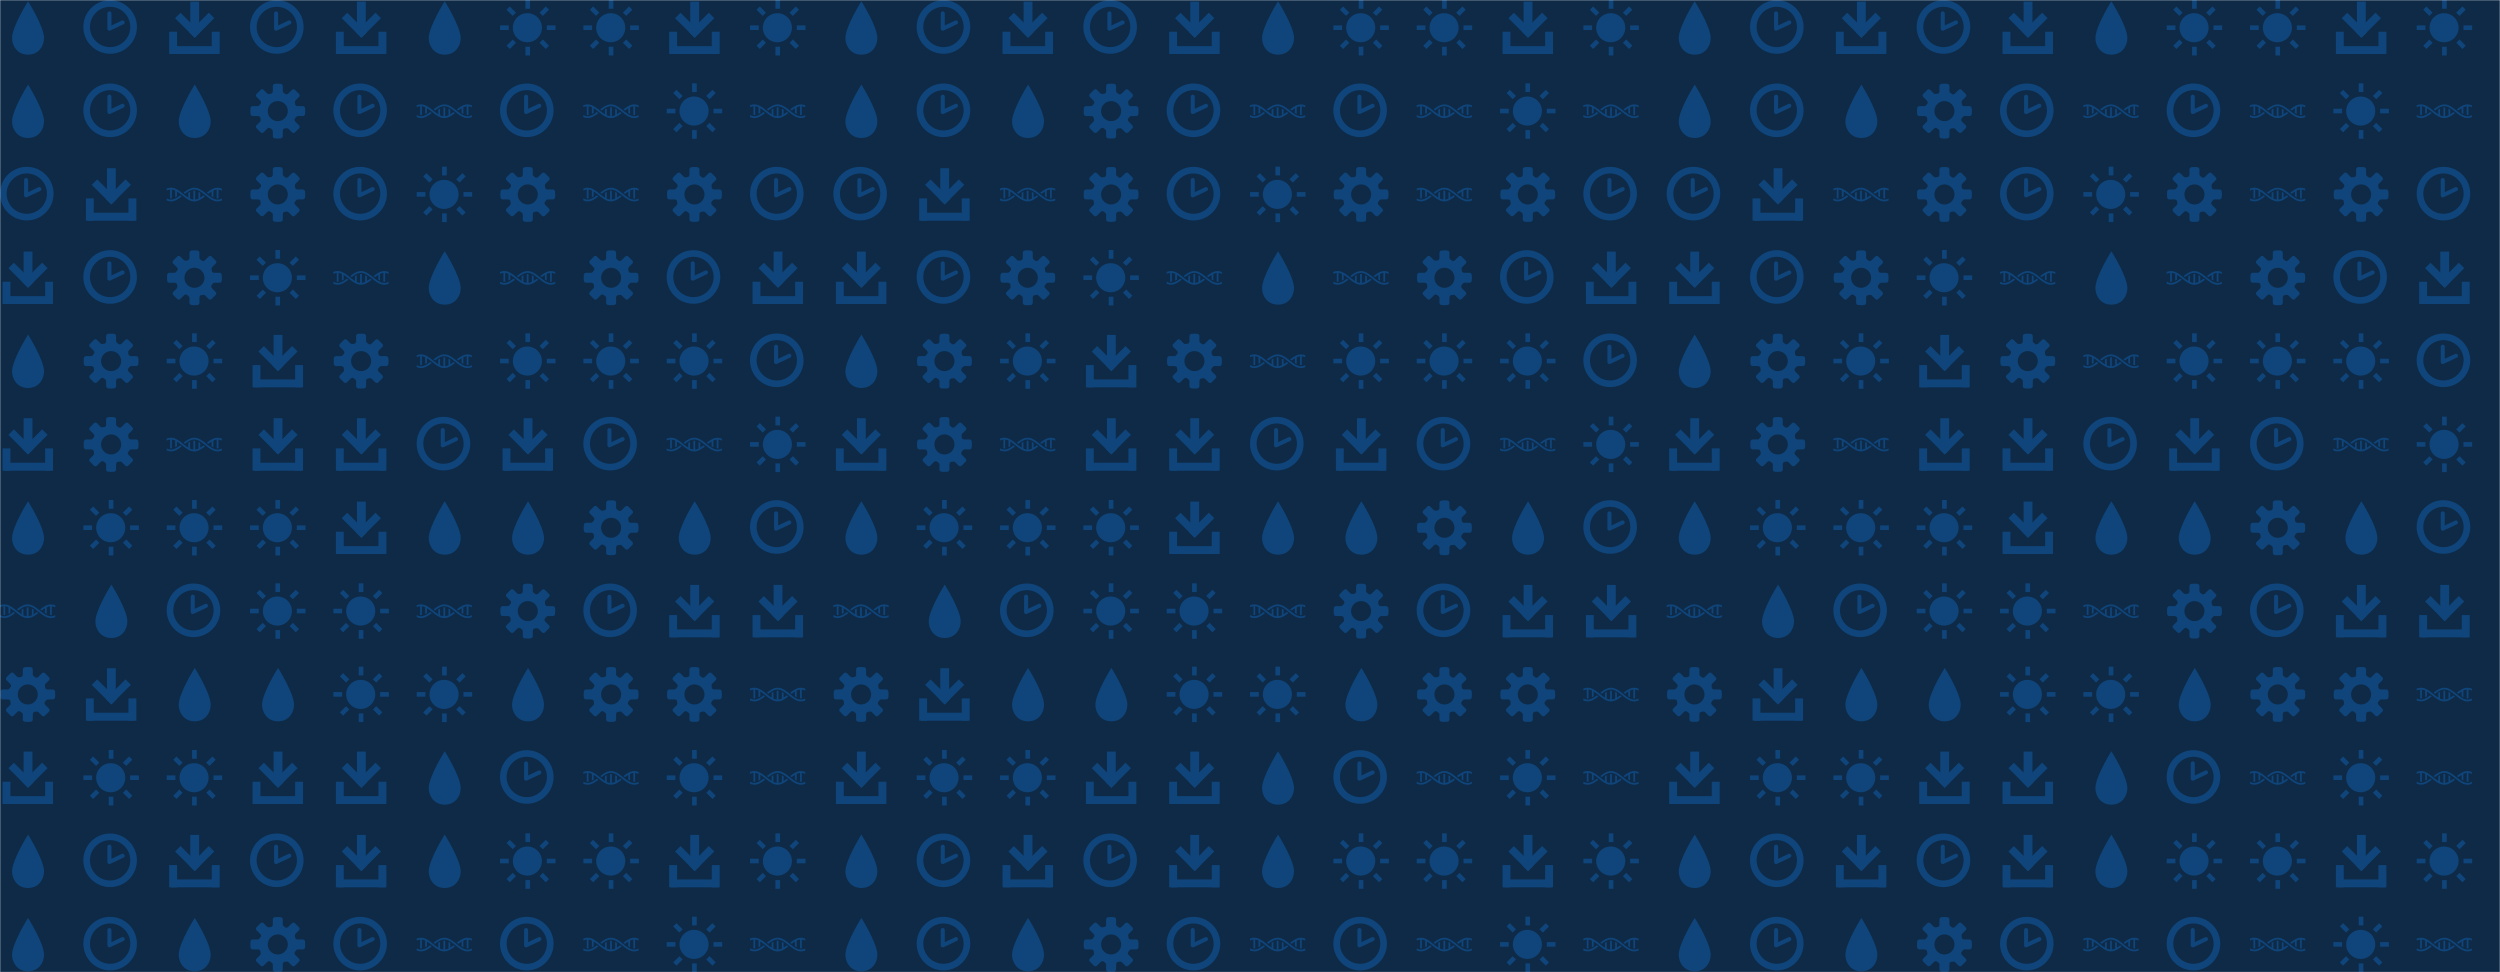 <svg xmlns="http://www.w3.org/2000/svg" version="1.1" xmlns:xlink="http://www.w3.org/1999/xlink" xmlns:svgjs="http://svgjs.com/svgjs" width="1440" height="560" preserveAspectRatio="none" viewBox="0 0 1440 560"><g mask="url(&quot;#SvgjsMask1000&quot;)" fill="none"><rect width="1440" height="560" x="0" y="0" fill="#0e2a47"></rect><use xlink:href="#SvgjsG1007" transform="translate(0, 0)" fill="#0f457b"></use><use xlink:href="#SvgjsG1007" transform="translate(0, 480)" fill="#0f457b"></use><use xlink:href="#SvgjsG1007" transform="translate(480, 0)" fill="#0f457b"></use><use xlink:href="#SvgjsG1007" transform="translate(480, 480)" fill="#0f457b"></use><use xlink:href="#SvgjsG1007" transform="translate(960, 0)" fill="#0f457b"></use><use xlink:href="#SvgjsG1007" transform="translate(960, 480)" fill="#0f457b"></use></g><defs><mask id="SvgjsMask1000"><rect width="1440" height="560" fill="#ffffff"></rect></mask><g id="SvgjsG1003"><path d="M6.498 9.304L12.139 3.663l1.565 1.566-5.641 5.641z"></path><path d="M6.8 0.457h2.541v8.028H6.8z"></path><path d="M8.072 10.876L2.429 5.238l1.563-1.566L9.636 9.313zM1.2 13.277h13.733v2.266H1.2z"></path><path d="M0.733 9.143h2.267v6.4h-2.267z m12.267 0h2.267v6.4h-2.267z"></path></g><g id="SvgjsG1001"><path d="M3.474 10.969C3.474 7.665 8.077 0.361 8.077 0.361s4.602 7.305 4.602 10.608c0 2.247-1.506 4.771-4.602 4.771-3.095 0-4.603-2.524-4.603-4.771z" fill-rule="evenodd"></path></g><g id="SvgjsG1002"><path d="M7.713 15.485C3.459 15.485 0 12.025 0 7.768 0 3.513 3.459 0.051 7.713 0.051S15.432 3.513 15.432 7.768c0 4.257-3.465 7.716-7.719 7.717z m0-1.91c3.201 0 5.81-2.604 5.81-5.809 0-3.199-2.61-5.807-5.81-5.807-3.202 0-5.804 2.609-5.804 5.807-0.001 3.206 2.602 5.809 5.804 5.809z"></path><path d="M7.753 8.787a0.574 0.574 0 0 1-0.554-0.042 0.578 0.578 0 0 1-0.259-0.399L6.931 3.862a0.58 0.58 0 0 1 1.162 0v3.478l2.975-1.4a0.578 0.578 0 0 1 0.773 0.275c0.138 0.292 0.011 0.637-0.276 0.774l-3.81 1.798z"></path></g><g id="SvgjsG1004"><path d="M11.986 8.245a46.749 46.749 0 0 1-0.521-0.411c-0.146-0.116-0.293-0.233-0.44-0.348-0.88-0.688-1.797-1.316-2.816-1.407A2.815 2.815 0 0 0 7.954 6.067c-0.086 0-0.171 0.011-0.255 0.018-1.022 0.093-1.942 0.717-2.826 1.408l0.093 0.073c0.108 0.085 0.213 0.168 0.32 0.252C6.165 7.137 7.021 6.576 7.954 6.576c0.93 0 1.784 0.558 2.66 1.236a35.098 35.098 0 0 1 0.535 0.421c0.142 0.113 0.283 0.226 0.426 0.338C12.532 9.32 13.531 10 14.658 10c0.437 0 0.854-0.104 1.257-0.273v-0.557c-0.409 0.197-0.825 0.32-1.257 0.32-0.934 0-1.792-0.563-2.672-1.245z"></path><path d="M11.574 7.496c0.029 0.023 0.059 0.046 0.088 0.07 0.109 0.087 0.216 0.17 0.325 0.256 0.318-0.246 0.635-0.476 0.952-0.67v1.37c0.17 0.111 0.34 0.214 0.51 0.301V6.878c0.315-0.147 0.634-0.248 0.96-0.283v2.537c0.078 0.01 0.157 0.018 0.237 0.018 0.091 0 0.183-0.009 0.273-0.021V6.592c0.34 0.037 0.67 0.144 0.996 0.3V6.336C15.514 6.17 15.099 6.067 14.664 6.067c-1.128 0-2.13 0.68-3.09 1.429z m-7.248 1.08c-0.034-0.027-0.068-0.053-0.102-0.08-0.104-0.083-0.207-0.162-0.31-0.245-0.877 0.678-1.733 1.238-2.665 1.238C0.82 9.49 0.407 9.36 0 9.152v0.562C0.401 9.891 0.815 10 1.249 10c1.124 0 2.122-0.677 3.077-1.423z"></path><path d="M0.989 9.133c0.084 0.011 0.17 0.019 0.254 0.02 0.086 0 0.171-0.008 0.256-0.02V6.592c0.329 0.035 0.65 0.136 0.967 0.285-0.002 0.012-0.007 0.023-0.007 0.036v1.903a5.818 5.818 0 0 0 0.51-0.303V7.152c0.487 0.3 0.971 0.684 1.467 1.08C5.525 9.101 6.652 10 7.948 10c1.123 0 2.121-0.675 3.078-1.42l-0.106-0.084c-0.103-0.082-0.205-0.161-0.306-0.242-0.313 0.242-0.622 0.466-0.934 0.658V7.564A5.816 5.816 0 0 0 9.17 7.261v1.893c0 0.01 0.004 0.019 0.005 0.029-0.316 0.149-0.637 0.252-0.965 0.288V6.937a1.97 1.97 0 0 0-0.267-0.02c-0.082 0-0.163 0.008-0.243 0.017v2.541c-0.33-0.035-0.652-0.136-0.969-0.283 0.002-0.013 0.006-0.024 0.006-0.039V7.248a5.629 5.629 0 0 0-0.51 0.302v1.368c-0.49-0.299-0.976-0.686-1.474-1.083C3.666 6.966 2.539 6.067 1.243 6.067c-0.432 0-0.844 0.096-1.243 0.251v0.55c0.324-0.144 0.652-0.244 0.989-0.278V9.133z"></path></g><g id="SvgjsG1006"><path d="M2.524 8.637H0.014V7.308h2.51v1.329zM3.656 4.576L1.884 2.804l0.935-0.935 1.772 1.772-0.935 0.935z m0 6.817l0.935 0.935-1.772 1.773-0.934-0.936 1.771-1.772z m4.997-8.884h-1.33V-0.002h1.33v2.511z m-1.33 10.952h1.33v2.51h-1.33v-2.509zM12.344 4.576l-0.96-0.935 1.796-1.772 0.935 0.935-1.772 1.772z m0 6.792l1.771 1.797-0.935 0.936-1.771-1.774 0.936-0.96z m3.643-4.06v1.329h-2.51V7.308h2.509z"></path><path d="M3.702 7.984a4.184 4.184 0 1 0 8.368 0 4.184 4.184 0 1 0-8.368 0"></path></g><g id="SvgjsG1005"><path d="M15.233 9.431c0.295 0 0.569-0.239 0.61-0.532 0 0 0.056-0.411 0.056-0.899s-0.056-0.899-0.056-0.899c-0.041-0.292-0.315-0.531-0.61-0.53h-1.524c-0.295 0-0.602-0.188-0.681-0.418s-0.188-0.967 0.021-1.176l1.078-1.077c0.209-0.209 0.225-0.565 0.036-0.792l-1.268-1.268c-0.227-0.189-0.583-0.173-0.792 0.036l-1.078 1.077c-0.208 0.209-0.556 0.293-0.772 0.187s-0.822-0.552-0.821-0.847V0.767c0-0.295-0.239-0.569-0.531-0.61 0 0-0.411-0.057-0.9-0.056s-0.899 0.057-0.899 0.056c-0.293 0.04-0.532 0.315-0.532 0.61v1.524c0 0.295-0.188 0.601-0.418 0.681s-0.967 0.188-1.176-0.021l-1.078-1.078C3.689 1.665 3.333 1.649 3.107 1.837l-1.268 1.268c-0.189 0.227-0.173 0.583 0.036 0.792l1.077 1.078c0.209 0.209 0.293 0.556 0.187 0.772s-0.552 0.822-0.847 0.822H0.767c-0.295 0-0.569 0.239-0.61 0.531 0 0-0.057 0.411-0.056 0.899s0.057 0.899 0.056 0.9c0.04 0.293 0.315 0.532 0.61 0.532h1.525c0.295 0 0.601 0.188 0.681 0.417 0.079 0.23 0.188 0.967-0.02 1.176l-1.078 1.077C1.667 12.311 1.651 12.667 1.84 12.893l1.267 1.268c0.227 0.189 0.583 0.173 0.792-0.036l1.077-1.077c0.209-0.208 0.556-0.292 0.772-0.187s0.821 0.553 0.822 0.848v1.524c0 0.295 0.239 0.569 0.532 0.61 0 0 0.411 0.057 0.899 0.057s0.899-0.056 0.899-0.057c0.293-0.04 0.531-0.315 0.532-0.609v-1.524c0-0.295 0.188-0.602 0.418-0.681 0.23-0.079 0.967-0.188 1.176 0.021l1.077 1.077c0.209 0.209 0.565 0.225 0.792 0.036l1.268-1.267c0.189-0.227 0.173-0.583-0.036-0.792l-1.078-1.077c-0.209-0.209-0.293-0.557-0.186-0.773 0.106-0.216 0.552-0.822 0.847-0.822h1.525zM8 10.892c-1.597 0-2.891-1.294-2.891-2.892 0-1.596 1.295-2.891 2.891-2.891S10.892 6.404 10.892 8 9.597 10.892 8 10.892z"></path></g><g id="SvgjsG1007"><use xlink:href="#SvgjsG1001" transform="translate(0, 0) scale(2)" fill="#0f457b"></use><use xlink:href="#SvgjsG1001" transform="translate(0, 48) scale(2)" fill="#0f457b"></use><use xlink:href="#SvgjsG1002" transform="translate(0, 96) scale(2)" fill="#0f457b"></use><use xlink:href="#SvgjsG1003" transform="translate(0, 144) scale(2)" fill="#0f457b"></use><use xlink:href="#SvgjsG1001" transform="translate(0, 192) scale(2)" fill="#0f457b"></use><use xlink:href="#SvgjsG1003" transform="translate(0, 240) scale(2)" fill="#0f457b"></use><use xlink:href="#SvgjsG1001" transform="translate(0, 288) scale(2)" fill="#0f457b"></use><use xlink:href="#SvgjsG1004" transform="translate(0, 336) scale(2)" fill="#0f457b"></use><use xlink:href="#SvgjsG1005" transform="translate(0, 384) scale(2)" fill="#0f457b"></use><use xlink:href="#SvgjsG1003" transform="translate(0, 432) scale(2)" fill="#0f457b"></use><use xlink:href="#SvgjsG1002" transform="translate(48, 0) scale(2)" fill="#0f457b"></use><use xlink:href="#SvgjsG1002" transform="translate(48, 48) scale(2)" fill="#0f457b"></use><use xlink:href="#SvgjsG1003" transform="translate(48, 96) scale(2)" fill="#0f457b"></use><use xlink:href="#SvgjsG1002" transform="translate(48, 144) scale(2)" fill="#0f457b"></use><use xlink:href="#SvgjsG1005" transform="translate(48, 192) scale(2)" fill="#0f457b"></use><use xlink:href="#SvgjsG1005" transform="translate(48, 240) scale(2)" fill="#0f457b"></use><use xlink:href="#SvgjsG1006" transform="translate(48, 288) scale(2)" fill="#0f457b"></use><use xlink:href="#SvgjsG1001" transform="translate(48, 336) scale(2)" fill="#0f457b"></use><use xlink:href="#SvgjsG1003" transform="translate(48, 384) scale(2)" fill="#0f457b"></use><use xlink:href="#SvgjsG1006" transform="translate(48, 432) scale(2)" fill="#0f457b"></use><use xlink:href="#SvgjsG1003" transform="translate(96, 0) scale(2)" fill="#0f457b"></use><use xlink:href="#SvgjsG1001" transform="translate(96, 48) scale(2)" fill="#0f457b"></use><use xlink:href="#SvgjsG1004" transform="translate(96, 96) scale(2)" fill="#0f457b"></use><use xlink:href="#SvgjsG1005" transform="translate(96, 144) scale(2)" fill="#0f457b"></use><use xlink:href="#SvgjsG1006" transform="translate(96, 192) scale(2)" fill="#0f457b"></use><use xlink:href="#SvgjsG1004" transform="translate(96, 240) scale(2)" fill="#0f457b"></use><use xlink:href="#SvgjsG1006" transform="translate(96, 288) scale(2)" fill="#0f457b"></use><use xlink:href="#SvgjsG1002" transform="translate(96, 336) scale(2)" fill="#0f457b"></use><use xlink:href="#SvgjsG1001" transform="translate(96, 384) scale(2)" fill="#0f457b"></use><use xlink:href="#SvgjsG1006" transform="translate(96, 432) scale(2)" fill="#0f457b"></use><use xlink:href="#SvgjsG1002" transform="translate(144, 0) scale(2)" fill="#0f457b"></use><use xlink:href="#SvgjsG1005" transform="translate(144, 48) scale(2)" fill="#0f457b"></use><use xlink:href="#SvgjsG1005" transform="translate(144, 96) scale(2)" fill="#0f457b"></use><use xlink:href="#SvgjsG1006" transform="translate(144, 144) scale(2)" fill="#0f457b"></use><use xlink:href="#SvgjsG1003" transform="translate(144, 192) scale(2)" fill="#0f457b"></use><use xlink:href="#SvgjsG1003" transform="translate(144, 240) scale(2)" fill="#0f457b"></use><use xlink:href="#SvgjsG1006" transform="translate(144, 288) scale(2)" fill="#0f457b"></use><use xlink:href="#SvgjsG1006" transform="translate(144, 336) scale(2)" fill="#0f457b"></use><use xlink:href="#SvgjsG1001" transform="translate(144, 384) scale(2)" fill="#0f457b"></use><use xlink:href="#SvgjsG1003" transform="translate(144, 432) scale(2)" fill="#0f457b"></use><use xlink:href="#SvgjsG1003" transform="translate(192, 0) scale(2)" fill="#0f457b"></use><use xlink:href="#SvgjsG1002" transform="translate(192, 48) scale(2)" fill="#0f457b"></use><use xlink:href="#SvgjsG1002" transform="translate(192, 96) scale(2)" fill="#0f457b"></use><use xlink:href="#SvgjsG1004" transform="translate(192, 144) scale(2)" fill="#0f457b"></use><use xlink:href="#SvgjsG1005" transform="translate(192, 192) scale(2)" fill="#0f457b"></use><use xlink:href="#SvgjsG1003" transform="translate(192, 240) scale(2)" fill="#0f457b"></use><use xlink:href="#SvgjsG1003" transform="translate(192, 288) scale(2)" fill="#0f457b"></use><use xlink:href="#SvgjsG1006" transform="translate(192, 336) scale(2)" fill="#0f457b"></use><use xlink:href="#SvgjsG1006" transform="translate(192, 384) scale(2)" fill="#0f457b"></use><use xlink:href="#SvgjsG1003" transform="translate(192, 432) scale(2)" fill="#0f457b"></use><use xlink:href="#SvgjsG1001" transform="translate(240, 0) scale(2)" fill="#0f457b"></use><use xlink:href="#SvgjsG1004" transform="translate(240, 48) scale(2)" fill="#0f457b"></use><use xlink:href="#SvgjsG1006" transform="translate(240, 96) scale(2)" fill="#0f457b"></use><use xlink:href="#SvgjsG1001" transform="translate(240, 144) scale(2)" fill="#0f457b"></use><use xlink:href="#SvgjsG1004" transform="translate(240, 192) scale(2)" fill="#0f457b"></use><use xlink:href="#SvgjsG1002" transform="translate(240, 240) scale(2)" fill="#0f457b"></use><use xlink:href="#SvgjsG1001" transform="translate(240, 288) scale(2)" fill="#0f457b"></use><use xlink:href="#SvgjsG1004" transform="translate(240, 336) scale(2)" fill="#0f457b"></use><use xlink:href="#SvgjsG1006" transform="translate(240, 384) scale(2)" fill="#0f457b"></use><use xlink:href="#SvgjsG1001" transform="translate(240, 432) scale(2)" fill="#0f457b"></use><use xlink:href="#SvgjsG1006" transform="translate(288, 0) scale(2)" fill="#0f457b"></use><use xlink:href="#SvgjsG1002" transform="translate(288, 48) scale(2)" fill="#0f457b"></use><use xlink:href="#SvgjsG1005" transform="translate(288, 96) scale(2)" fill="#0f457b"></use><use xlink:href="#SvgjsG1004" transform="translate(288, 144) scale(2)" fill="#0f457b"></use><use xlink:href="#SvgjsG1006" transform="translate(288, 192) scale(2)" fill="#0f457b"></use><use xlink:href="#SvgjsG1003" transform="translate(288, 240) scale(2)" fill="#0f457b"></use><use xlink:href="#SvgjsG1001" transform="translate(288, 288) scale(2)" fill="#0f457b"></use><use xlink:href="#SvgjsG1005" transform="translate(288, 336) scale(2)" fill="#0f457b"></use><use xlink:href="#SvgjsG1001" transform="translate(288, 384) scale(2)" fill="#0f457b"></use><use xlink:href="#SvgjsG1002" transform="translate(288, 432) scale(2)" fill="#0f457b"></use><use xlink:href="#SvgjsG1006" transform="translate(336, 0) scale(2)" fill="#0f457b"></use><use xlink:href="#SvgjsG1004" transform="translate(336, 48) scale(2)" fill="#0f457b"></use><use xlink:href="#SvgjsG1004" transform="translate(336, 96) scale(2)" fill="#0f457b"></use><use xlink:href="#SvgjsG1005" transform="translate(336, 144) scale(2)" fill="#0f457b"></use><use xlink:href="#SvgjsG1006" transform="translate(336, 192) scale(2)" fill="#0f457b"></use><use xlink:href="#SvgjsG1002" transform="translate(336, 240) scale(2)" fill="#0f457b"></use><use xlink:href="#SvgjsG1005" transform="translate(336, 288) scale(2)" fill="#0f457b"></use><use xlink:href="#SvgjsG1002" transform="translate(336, 336) scale(2)" fill="#0f457b"></use><use xlink:href="#SvgjsG1005" transform="translate(336, 384) scale(2)" fill="#0f457b"></use><use xlink:href="#SvgjsG1004" transform="translate(336, 432) scale(2)" fill="#0f457b"></use><use xlink:href="#SvgjsG1003" transform="translate(384, 0) scale(2)" fill="#0f457b"></use><use xlink:href="#SvgjsG1006" transform="translate(384, 48) scale(2)" fill="#0f457b"></use><use xlink:href="#SvgjsG1005" transform="translate(384, 96) scale(2)" fill="#0f457b"></use><use xlink:href="#SvgjsG1002" transform="translate(384, 144) scale(2)" fill="#0f457b"></use><use xlink:href="#SvgjsG1006" transform="translate(384, 192) scale(2)" fill="#0f457b"></use><use xlink:href="#SvgjsG1004" transform="translate(384, 240) scale(2)" fill="#0f457b"></use><use xlink:href="#SvgjsG1001" transform="translate(384, 288) scale(2)" fill="#0f457b"></use><use xlink:href="#SvgjsG1003" transform="translate(384, 336) scale(2)" fill="#0f457b"></use><use xlink:href="#SvgjsG1005" transform="translate(384, 384) scale(2)" fill="#0f457b"></use><use xlink:href="#SvgjsG1006" transform="translate(384, 432) scale(2)" fill="#0f457b"></use><use xlink:href="#SvgjsG1006" transform="translate(432, 0) scale(2)" fill="#0f457b"></use><use xlink:href="#SvgjsG1004" transform="translate(432, 48) scale(2)" fill="#0f457b"></use><use xlink:href="#SvgjsG1002" transform="translate(432, 96) scale(2)" fill="#0f457b"></use><use xlink:href="#SvgjsG1003" transform="translate(432, 144) scale(2)" fill="#0f457b"></use><use xlink:href="#SvgjsG1002" transform="translate(432, 192) scale(2)" fill="#0f457b"></use><use xlink:href="#SvgjsG1006" transform="translate(432, 240) scale(2)" fill="#0f457b"></use><use xlink:href="#SvgjsG1002" transform="translate(432, 288) scale(2)" fill="#0f457b"></use><use xlink:href="#SvgjsG1003" transform="translate(432, 336) scale(2)" fill="#0f457b"></use><use xlink:href="#SvgjsG1004" transform="translate(432, 384) scale(2)" fill="#0f457b"></use><use xlink:href="#SvgjsG1004" transform="translate(432, 432) scale(2)" fill="#0f457b"></use></g></defs></svg>